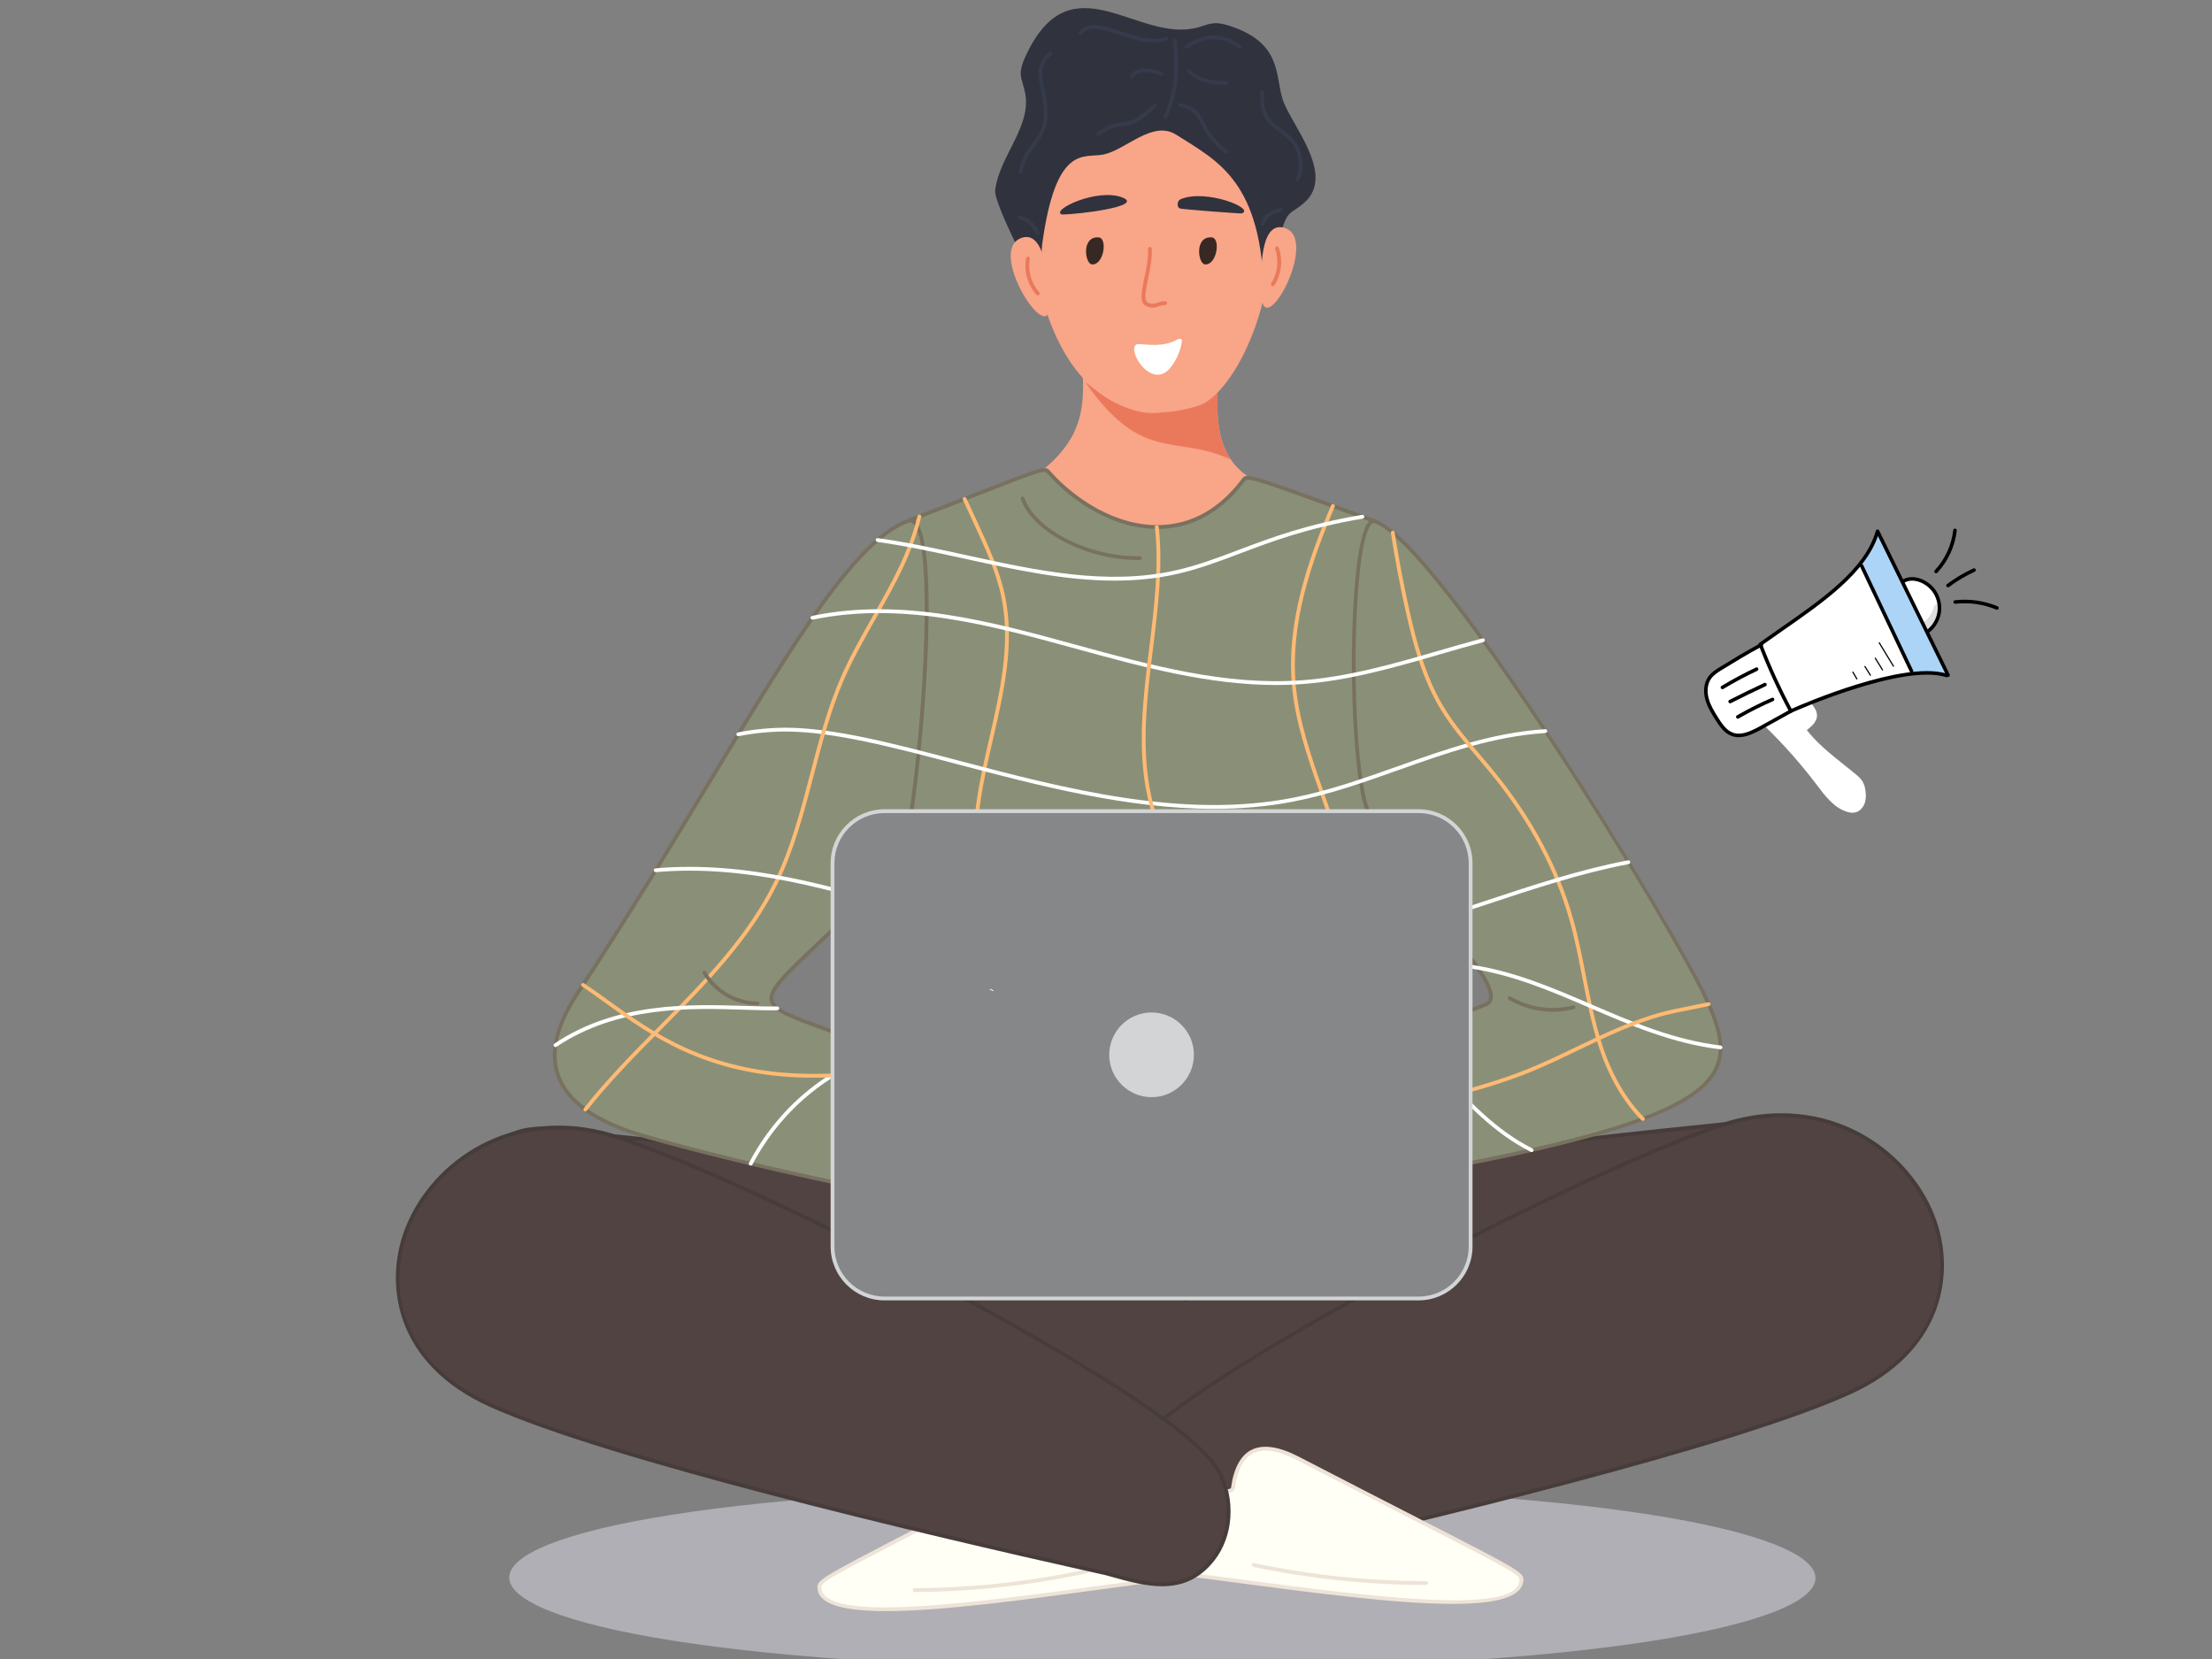 <?xml version="1.0" encoding="utf-8"?>
<!-- Generator: Adobe Illustrator 17.0.0, SVG Export Plug-In . SVG Version: 6.00 Build 0)  -->
<!DOCTYPE svg PUBLIC "-//W3C//DTD SVG 1.1//EN" "http://www.w3.org/Graphics/SVG/1.1/DTD/svg11.dtd">
<svg version="1.1" id="Calque_1" xmlns="http://www.w3.org/2000/svg" xmlns:xlink="http://www.w3.org/1999/xlink" x="0px" y="0px"
	 width="640px" height="480px" viewBox="0 0 640 480" enable-background="new 0 0 640 480" xml:space="preserve">
<rect x="0" y="0" width="640" height="480" fill="#808080" stroke="none"/>
<g id="XMLID_1641_">
	<path id="XMLID_1628_" opacity="0.5" fill="#E0DFEA" d="M336.311,482.997c-250.968,0-252.96-52.989,0-52.989
		C587.278,430.007,589.27,482.997,336.311,482.997z"/>
	<g id="XMLID_1627_">
		<path fill="#514342" d="M342.812,353.67c52.816,16.618,28.728,83.757-21.469,77.891c-28.015-3.274-164.537-51.547-179.211-71.987
			c-5.042-7.024-5.93-17.064-1.412-24.436c6.777-11.056,17.861-8.921,28.445-7.294C170.748,328.088,300.211,340.266,342.812,353.67z
			"/>
		<path fill="#463C3A" d="M327.463,432.474c-2.011,0-4.072-0.118-6.184-0.365c-28.976-3.387-165.077-51.991-179.595-72.213
			c-5.331-7.426-5.921-17.726-1.434-25.046c6.743-11.002,17.521-9.329,27.942-7.714l1.057,0.163c0.127,0.02,1.329,0.14,3.15,0.324
			c49.159,4.954,136.691,14.857,170.577,25.52c26.776,8.425,32.485,29.152,29.238,44.342
			C368.428,415.208,351.724,432.474,327.463,432.474z M157.094,327.082c-6.185,0-11.862,1.751-15.903,8.346
			c-4.261,6.951-3.69,16.749,1.39,23.825c14.415,20.079,149.951,68.386,178.827,71.76c26.939,3.151,45.73-15.042,49.73-33.757
			c3.301-15.444-2.449-34.866-28.49-43.06c-33.794-10.632-121.24-20.524-170.358-25.473c-2.173-0.22-3.061-0.309-3.207-0.332
			l-1.059-0.163C164.356,327.658,160.641,327.082,157.094,327.082z"/>
	</g>
	<g id="XMLID_1626_">
		<path fill="#514342" d="M330.254,350.557c-52.816,16.618-28.728,83.757,21.469,77.891c28.015-3.274,164.537-51.547,179.211-71.987
			c5.042-7.024,5.93-17.064,1.412-24.436c-6.777-11.056-17.861-8.921-28.445-7.294C502.317,324.974,372.855,337.152,330.254,350.557
			z"/>
		<path fill="#463C3A" d="M345.603,429.361c-24.263,0-40.964-17.265-44.753-34.988c-3.247-15.19,2.462-35.917,29.238-44.342
			c33.887-10.663,121.418-20.566,170.578-25.52c1.821-0.184,3.023-0.305,3.151-0.324l1.056-0.164
			c10.421-1.616,21.199-3.287,27.943,7.714c4.487,7.32,3.897,17.619-1.434,25.046c-14.517,20.221-150.619,68.826-179.594,72.213
			C349.677,429.241,347.612,429.361,345.603,429.361z M330.254,350.556l0.165,0.526c-26.041,8.194-31.792,27.616-28.491,43.06
			c4,18.715,22.796,36.916,49.731,33.757c28.875-3.374,164.412-51.681,178.826-71.76c5.08-7.076,5.652-16.873,1.39-23.825
			c-6.36-10.375-16.767-8.761-26.833-7.201l-1.058,0.164c-0.146,0.023-1.034,0.112-3.207,0.332
			c-49.118,4.949-136.564,14.841-170.358,25.473L330.254,350.556z"/>
	</g>
	<g id="XMLID_1625_">
		<path fill="#514342" d="M415.84,414.859c-63.128,16.273-100.068,16.501-161.386,0c4.679-50.381,4.364-82.241,17.056-129.009
			l125.665,5.659C412.092,339.113,412.27,368.001,415.84,414.859z"/>
		<path fill="#463C3A" d="M334.138,427.776c-24.744,0-49.144-4.128-79.827-12.385l-0.448-0.121l0.042-0.462
			c1.084-11.671,1.892-22.235,2.672-32.451c2.59-33.897,4.636-60.673,14.401-96.652l0.116-0.426l0.441,0.02l126.051,5.676
			l0.115,0.368c12.891,41.138,14.768,67.976,17.365,105.12c0.409,5.843,0.834,11.929,1.324,18.353l0.035,0.461l-0.447,0.115
			C383.958,423.647,358.876,427.776,334.138,427.776z M255.045,414.448c60.729,16.294,96.812,16.293,160.21-0.008
			c-0.475-6.257-0.89-12.193-1.289-17.898c-2.585-36.959-4.454-63.692-17.202-104.5l-124.837-5.621
			c-9.639,35.665-11.675,62.316-14.25,96.021C256.905,392.527,256.109,402.951,255.045,414.448z"/>
	</g>
	<g id="XMLID_1618_">
		<g id="XMLID_1624_">
			<path fill="#323D4E" d="M342.887,376.517c-0.263,0-0.496-0.188-0.543-0.457c-5.197-29.909-11.087-63.81-3.779-95.641
				c0.069-0.296,0.364-0.481,0.661-0.413c0.297,0.068,0.482,0.364,0.414,0.661c-7.259,31.614-1.388,65.398,3.791,95.204
				c0.052,0.301-0.149,0.586-0.449,0.638C342.95,376.515,342.918,376.517,342.887,376.517z"/>
		</g>
		<g id="XMLID_1623_">
			<path fill="#323D4E" d="M338.19,347.227c-0.126,0-0.252-0.043-0.356-0.13c-18.393-15.566-17.879-20.717-12.961-69.985
				c0.03-0.302,0.302-0.527,0.604-0.493c0.303,0.03,0.524,0.299,0.494,0.603c-4.866,48.746-5.375,53.842,12.576,69.033
				c0.232,0.197,0.261,0.545,0.064,0.778C338.502,347.161,338.346,347.227,338.19,347.227z"/>
		</g>
		<g id="XMLID_1622_">
			<path fill="#323D4E" d="M263.01,326.021c-0.231,0-0.446-0.145-0.523-0.377c-0.096-0.289,0.059-0.601,0.348-0.698
				c18.019-6.023,21.768-7.277,30.586-44.623c0.07-0.295,0.368-0.484,0.663-0.409c0.297,0.07,0.48,0.366,0.41,0.663
				c-8.959,37.944-12.809,39.231-31.31,45.416C263.127,326.012,263.068,326.021,263.01,326.021z"/>
		</g>
		<g id="XMLID_1621_">
			<path fill="#323D4E" d="M263.01,326.021c-0.231,0-0.446-0.145-0.523-0.377c-0.096-0.289,0.059-0.601,0.348-0.698
				c18.019-6.023,21.768-7.277,30.586-44.623c0.07-0.295,0.368-0.484,0.663-0.409c0.297,0.07,0.48,0.366,0.41,0.663
				c-8.959,37.944-12.809,39.231-31.31,45.416C263.127,326.012,263.068,326.021,263.01,326.021z"/>
		</g>
		<g id="XMLID_1620_">
			<path fill="#323D4E" d="M406.353,327.073c-0.058,0-0.117-0.009-0.175-0.028l-0.708-0.237c-17.88-5.972-21.601-7.214-30.42-44.563
				c-0.07-0.297,0.114-0.593,0.41-0.663c0.293-0.075,0.593,0.113,0.663,0.409c8.677,36.752,11.887,37.823,29.695,43.771l0.709,0.236
				c0.289,0.097,0.444,0.409,0.348,0.698C406.799,326.927,406.584,327.073,406.353,327.073z"/>
		</g>
	</g>
	<g id="XMLID_1606_">
		<g id="XMLID_1608_">
			<path fill="#FFFFF6" d="M362.617,424.235c-2.322,9.802-1.896,20.238,1.215,29.819c-37.961,2.199-124.387,20.684-126.715,5.813
				c-0.482-3.08-0.971-1.839,64.43-36.013c11.104-5.802,17.275-2.749,18.882,8.527C321.023,436.556,358.629,425.594,362.617,424.235
				z"/>
			<path fill="#EDE3D7" d="M256.4,466.147c-11.516,0-19.119-1.659-19.829-6.195c-0.438-2.764-0.438-2.764,29.377-18.21
				c8.856-4.587,20.373-10.554,35.343-18.376c5.818-3.039,10.453-3.715,13.778-2.012c3.111,1.596,5.098,5.279,5.905,10.95
				c0.002,0.017,0.01,0.069,0.136,0.146c3.595,2.209,35.727-6.827,41.328-8.738l0.945-0.322l-0.23,0.972
				c-2.313,9.766-1.897,19.975,1.203,29.522l0.221,0.679l-0.714,0.041c-11.617,0.673-27.695,2.862-44.718,5.181
				C296.013,462.935,272.42,466.147,256.4,466.147z M310.982,421.537c-2.533,0-5.604,0.937-9.181,2.807
				c-14.971,7.823-26.49,13.79-35.346,18.378c-28.565,14.798-29.103,15.114-28.809,16.972c1.545,9.867,43.945,4.092,81.35-1.002
				c16.702-2.274,32.496-4.425,44.095-5.147c-2.869-9.233-3.29-19.047-1.227-28.491c-6.274,1.949-37.179,10.877-41.33,8.336
				c-0.469-0.289-0.613-0.666-0.652-0.932c-0.754-5.295-2.543-8.701-5.317-10.124C313.527,421.803,312.331,421.537,310.982,421.537z
				"/>
		</g>
		<g id="XMLID_1607_">
			<path fill="#EDE3D7" d="M264.62,460.618c-0.303,0-0.55-0.246-0.551-0.548c-0.002-0.305,0.244-0.553,0.549-0.555
				c16.706-0.082,33.455-1.913,49.782-5.441c0.3-0.066,0.591,0.124,0.655,0.422c0.064,0.297-0.125,0.591-0.423,0.655
				c-16.401,3.545-33.227,5.385-50.009,5.466C264.622,460.618,264.621,460.618,264.62,460.618z"/>
		</g>
	</g>
	<g id="XMLID_1605_">
		<path fill="#514342" d="M535.228,402.862c53.067-24.182,19.23-91.258-32.486-78.653c-28.863,7.035-165.348,75.1-178.051,98.358
			c-4.365,7.992-3.999,18.602,1.675,25.726c8.509,10.683,19.821,7.022,30.675,3.956
			C358.664,451.791,492.425,422.367,535.228,402.862z"/>
		<path fill="#463C3A" d="M340.955,455.991c-5.435,0-10.583-1.784-15.02-7.354c-5.627-7.065-6.338-17.893-1.727-26.333
			c12.566-23.007,148.555-91.355,178.405-98.63c28.406-6.928,50.917,10.084,57.675,29.603c5.348,15.448,2.055,37.834-24.83,50.086
			c-34.023,15.503-124.228,37.143-174.971,48.661c-1.905,0.432-3.164,0.718-3.294,0.755l-1.085,0.307
			C351.032,454.527,345.876,455.991,340.955,455.991z M515.386,323.204c-4.008,0-8.189,0.488-12.513,1.541
			c-29.751,7.252-165.216,75.236-177.697,98.087c-4.404,8.062-3.737,18.391,1.622,25.118c7.999,10.041,18.68,7.009,29.007,4.077
			l1.087-0.308c0.15-0.042,1.078-0.253,3.35-0.769c50.701-11.509,140.825-33.126,174.757-48.589l0.229,0.502l-0.229-0.502
			c26.183-11.931,29.692-32.991,24.246-48.721C553.673,337.547,537.119,323.204,515.386,323.204z"/>
	</g>
	<g id="XMLID_1602_">
		<g id="XMLID_1604_">
			<path fill="#FFFFF6" d="M314.486,422.61c2.363,9.792,1.982,20.231-1.089,29.824c37.969,2.039,124.473,20.159,126.739,5.278
				c0.469-3.082,0.963-1.843-64.582-35.74c-11.128-5.755-17.287-2.675-18.846,8.607C356.131,434.755,318.479,423.952,314.486,422.61
				z"/>
			<path fill="#EDE3D7" d="M420.236,464.058c-16.006,0-39.288-3.07-62.124-6.081c-17.034-2.247-33.124-4.368-44.745-4.993
				l-0.713-0.038l0.218-0.681c3.059-9.56,3.432-19.77,1.078-29.527l-0.234-0.97l0.945,0.319c5.61,1.886,37.788,10.775,41.365,8.563
				c0.126-0.079,0.133-0.13,0.136-0.148c0.784-5.673,2.755-9.366,5.859-10.974c3.319-1.721,7.957-1.063,13.787,1.953
				c15.003,7.759,26.545,13.677,35.42,18.227c29.881,15.319,29.881,15.319,29.467,18
				C439.985,462.367,432.113,464.058,420.236,464.058z M314.135,451.922c11.603,0.673,27.408,2.757,44.122,4.961
				c37.426,4.934,79.845,10.528,81.334,0.744c0.3-1.947-0.239-2.261-28.867-16.939c-8.875-4.55-20.419-10.469-35.423-18.228
				c-5.495-2.842-9.791-3.497-12.773-1.953c-2.768,1.433-4.542,4.847-5.274,10.146c-0.037,0.266-0.179,0.643-0.647,0.934
				c-4.137,2.56-35.083-6.24-41.365-8.161C317.345,432.861,316.965,442.677,314.135,451.922z"/>
		</g>
		<g id="XMLID_1603_">
			<path fill="#EDE3D7" d="M412.632,458.579c-16.78-0.012-33.614-1.78-50.033-5.255c-0.298-0.064-0.488-0.355-0.425-0.654
				c0.063-0.298,0.355-0.485,0.654-0.425c16.344,3.46,33.101,5.22,49.805,5.232c0.304,0,0.551,0.247,0.551,0.551
				C413.184,458.333,412.936,458.579,412.632,458.579z"/>
		</g>
	</g>
	<g id="XMLID_1601_">
		<path fill="#514342" d="M141.882,406.504c-53.151-23.996-19.549-91.19,32.211-78.766c28.887,6.934,165.609,74.521,178.394,97.734
			c4.393,7.977,4.064,18.588-1.585,25.731c-8.472,10.713-19.796,7.091-30.661,4.064
			C318.616,454.814,184.754,425.859,141.882,406.504z"/>
		<path fill="#463C3A" d="M336.253,458.952c-4.896,0-10.026-1.437-15.075-2.851l-1.085-0.304c-0.13-0.036-1.381-0.315-3.274-0.738
			c-50.786-11.341-141.074-32.664-175.163-48.054c-26.928-12.157-30.3-34.531-25.006-49.998
			c6.69-19.543,29.143-36.628,57.571-29.807c29.875,7.17,166.103,75.042,178.749,98.005c4.639,8.424,3.967,19.255-1.635,26.339
			C346.894,457.16,341.72,458.952,336.253,458.952z M161.619,326.776c-21.822,0-38.395,14.434-43.926,30.59
			c-5.391,15.749-1.808,36.796,24.416,48.635c33.999,15.35,124.206,36.652,174.95,47.983c2.258,0.505,3.18,0.711,3.33,0.753
			l1.087,0.304c10.339,2.895,21.03,5.89,28.994-4.179c5.335-6.745,5.966-17.076,1.534-25.122
			c-12.561-22.809-148.264-90.318-178.04-97.464C169.7,327.251,165.573,326.776,161.619,326.776z"/>
	</g>
	<g id="XMLID_1553_">
		<path id="XMLID_1600_" fill="#F9A587" d="M312.792,97.191c0.229,18.768,6.446,32.685-28.07,48.926
			c20.545,28.266,40.78,38.71,40.78,38.71s43.288-19.486,58.162-32.379c-7.74-5.632-15.82-9.839-22.958-14.855
			c-14.101-9.909-5.782-31.925-8.535-40.054L312.792,97.191z"/>
		<path id="XMLID_1599_" fill="#EA795C" d="M356.116,132.948c-3.8-5.579-4.035-11.994-3.801-20.885
			c-18.123,12.809-26.832,6.926-38.266-1.472C330.447,134.267,340.099,125.55,356.116,132.948z"/>
		<path id="XMLID_1594_" fill="#F9A587" d="M346.801,117.355c9.877-3.151,25.918-31.852,19.895-67.206
			c-6.072-35.642-45.72-39.907-61.451-15.863C290.104,57.429,299.899,132.318,346.801,117.355z"/>
		<path id="XMLID_1540_" fill="#30323E" d="M319.24,44.713c6.51-1.317,14.222-10.096,21.091-5.728
			c12.065,7.672,24.814,13.409,25.422,46.752c7.199-28.375,5.542-21.807,11.539-27.024c9.445-8.217-3.989-22.847-6.216-30.066
			c-2.153-6.979-0.203-16.205-15.192-21.132c-4.752-1.562-5.867-0.537-9.188,0.393c-17.416,4.875-36.429-19.84-49.636,7.655
			c-2.909,6.057-1.468,6.639-0.507,11.086c2.12,9.804-7.359,18.376-8.612,28.328c-0.536,4.26,13.322,29.958,13.322,29.958
			s-0.074-11.733,0.255-14.146C305.508,41.449,313.632,45.847,319.24,44.713z"/>
		<g id="XMLID_1584_">
			<g id="XMLID_1591_">
				<path id="XMLID_1592_" fill="#F9A587" d="M371.415,65.865c-6.872-1.715-6.711,12.521-6.435,19.578
					C365.522,99.356,382.239,68.565,371.415,65.865z"/>
			</g>
			<g id="XMLID_1587_">
				<path id="XMLID_1588_" fill="#F9A587" d="M295.611,68.812c6.707-2.277,7.724,11.922,8.034,18.978
					C304.256,101.701,285.048,72.399,295.611,68.812z"/>
			</g>
		</g>
		<g id="XMLID_1574_">
			<path id="XMLID_1582_" fill="#30323E" d="M341.321,60.3c0.516,0.268,17.667,1.537,17.94,1.446
				c4.149-1.375-10.504-7.231-17.713-4.08C340.63,58.068,340.383,59.813,341.321,60.3z"/>
			<path id="XMLID_1577_" fill="#30323E" d="M324.753,57.147c-7.321-2.881-20.971,3.726-17.501,4.91
				C311.838,62.057,331.245,59.702,324.753,57.147z"/>
			<g id="XMLID_1576_">
				<path fill="#EA795C" d="M333.492,88.99c-0.461,0-0.987-0.085-1.62-0.314c-2.322-0.841-1.644-4.088-0.784-8.197
					c0.559-2.676,1.193-5.708,1.06-8.462c-0.014-0.304,0.22-0.563,0.524-0.577c0.282-0.03,0.562,0.22,0.577,0.524
					c0.139,2.894-0.51,6-1.082,8.74c-0.72,3.445-1.342,6.42,0.081,6.935c1.204,0.436,1.804,0.227,2.636-0.062
					c0.596-0.207,1.271-0.441,2.227-0.441c0.305,0,0.551,0.247,0.551,0.551c0,0.305-0.247,0.551-0.551,0.551
					c-0.77,0-1.302,0.185-1.865,0.38C334.716,88.803,334.176,88.99,333.492,88.99z"/>
			</g>
			<path id="XMLID_293_" fill="#FFFFFF" d="M340.801,98.154c0.45-0.26,1.215-0.071,1.163,0.446c-0.39,3.847-2.949,8.049-4.853,9.196
				c-5.647,3.399-11.727-8.28-7.627-8.237C331.603,99.581,336.551,100.615,340.801,98.154z"/>
		</g>
		<g id="XMLID_1543_">
			<path fill="#EA795C" d="M368.266,82.808c-0.102,0-0.206-0.029-0.298-0.088c-0.256-0.165-0.33-0.506-0.165-0.762
				c1.856-2.885,2.294-6.684,1.142-9.916c-0.102-0.287,0.047-0.602,0.334-0.705c0.287-0.102,0.602,0.047,0.705,0.334
				c1.264,3.546,0.784,7.716-1.254,10.883C368.625,82.719,368.447,82.808,368.266,82.808z"/>
		</g>
		<g id="XMLID_1544_">
			<path fill="#EA795C" d="M300.25,85.444c-0.151,0-0.301-0.062-0.41-0.183c-2.514-2.803-3.65-6.844-2.964-10.546
				c0.055-0.301,0.341-0.502,0.642-0.442c0.3,0.055,0.497,0.343,0.442,0.642c-0.624,3.373,0.41,7.055,2.7,9.609
				c0.203,0.227,0.185,0.576-0.042,0.779C300.513,85.398,300.381,85.444,300.25,85.444z"/>
		</g>
		<g id="XMLID_1568_">
			<g id="XMLID_1556_">
				<path fill="#353B4A" d="M337.117,34.421c-0.081,0-0.164-0.018-0.242-0.057c-0.274-0.134-0.386-0.464-0.252-0.738
					c2.854-5.82,3.765-13.16,2.707-21.817c-0.037-0.302,0.178-0.577,0.48-0.614c0.302-0.045,0.577,0.178,0.614,0.48
					c1.085,8.872,0.138,16.421-2.812,22.436C337.517,34.308,337.321,34.421,337.117,34.421z"/>
			</g>
			<g id="XMLID_1557_">
				<path fill="#353B4A" d="M358.717,14.19c-0.12,0-0.24-0.039-0.341-0.118c-6.204-4.888-11.879-2.121-14.71-0.036
					c-0.246,0.18-0.591,0.128-0.771-0.117c-0.181-0.245-0.129-0.59,0.117-0.771c5.246-3.863,11.095-3.843,16.047,0.059
					c0.239,0.188,0.28,0.535,0.091,0.774C359.042,14.118,358.88,14.19,358.717,14.19z"/>
			</g>
			<g id="XMLID_1558_">
				<path fill="#353B4A" d="M354.323,24.591c-1.812,0-7.61-0.276-10.751-3.652c-0.207-0.223-0.195-0.572,0.028-0.78
					c0.224-0.207,0.572-0.194,0.78,0.028c3.325,3.573,10.367,3.295,10.438,3.291c0.332-0.012,0.562,0.222,0.576,0.526
					c0.014,0.304-0.221,0.562-0.525,0.576C354.824,24.583,354.631,24.591,354.323,24.591z"/>
			</g>
			<g id="XMLID_1559_">
				<path fill="#353B4A" d="M354.919,44.502c-0.112,0-0.224-0.034-0.321-0.104c-4.244-3.051-5.806-6.003-7.062-8.376
					c-1.406-2.659-2.336-4.416-6.201-5.099c-0.3-0.053-0.5-0.339-0.447-0.639c0.052-0.3,0.336-0.501,0.639-0.447
					c4.395,0.777,5.538,2.935,6.984,5.668c1.201,2.271,2.696,5.096,6.731,7.997c0.247,0.178,0.304,0.522,0.125,0.769
					C355.259,44.422,355.091,44.502,354.919,44.502z"/>
			</g>
			<g id="XMLID_1560_">
				<path fill="#353B4A" d="M333.813,12.315c-3.336,0-6.735-1.153-9.836-2.206c-4.601-1.56-8.574-2.909-10.947-0.225
					c-0.201,0.229-0.549,0.25-0.778,0.048c-0.228-0.201-0.25-0.55-0.048-0.778c2.856-3.235,7.361-1.707,12.127-0.088
					c4.135,1.403,8.823,2.992,12.953,1.614c0.292-0.098,0.602,0.06,0.698,0.348c0.096,0.289-0.059,0.601-0.348,0.698
					C336.384,12.143,335.103,12.315,333.813,12.315z"/>
			</g>
			<g id="XMLID_1562_">
				<path fill="#353B4A" d="M327.435,22.721c-0.109,0-0.219-0.032-0.315-0.099c-0.25-0.175-0.311-0.519-0.137-0.768
					c2.212-3.166,6.378-2.09,9.321-1.004c0.285,0.106,0.431,0.423,0.326,0.709c-0.106,0.286-0.423,0.433-0.709,0.326
					c-4.186-1.546-6.665-1.361-8.034,0.6C327.78,22.638,327.609,22.721,327.435,22.721z"/>
			</g>
			<g id="XMLID_1563_">
				<path fill="#353B4A" d="M317.824,39.28c-0.176,0-0.348-0.084-0.456-0.24c-0.172-0.251-0.108-0.594,0.143-0.767
					c3.779-2.588,5.673-2.758,7.344-2.909c2.033-0.182,3.789-0.34,8.976-5.319c0.219-0.209,0.569-0.204,0.78,0.016
					c0.211,0.22,0.204,0.569-0.016,0.78c-5.466,5.247-7.494,5.429-9.641,5.622c-1.612,0.145-3.279,0.295-6.819,2.72
					C318.04,39.249,317.932,39.28,317.824,39.28z"/>
			</g>
			<g id="XMLID_1564_">
				<path fill="#353B4A" d="M300.214,68.091c-0.23,0-0.444-0.144-0.522-0.374c-0.728-2.14-2.631-3.813-4.847-4.262
					c-0.299-0.061-0.491-0.352-0.431-0.65c0.061-0.298,0.349-0.495,0.65-0.431c2.593,0.526,4.819,2.483,5.672,4.988
					c0.098,0.288-0.056,0.601-0.344,0.7C300.333,68.082,300.273,68.091,300.214,68.091z"/>
			</g>
			<g id="XMLID_1565_">
				<path fill="#353B4A" d="M365.369,65.386c-0.024,0-0.048-0.002-0.073-0.005c-0.302-0.04-0.514-0.317-0.475-0.618
					c0.391-2.963,3.691-4.042,5.464-4.622c0.29-0.096,0.602,0.064,0.695,0.353c0.095,0.289-0.063,0.6-0.353,0.695
					c-2.135,0.698-4.436,1.62-4.714,3.718C365.878,65.185,365.641,65.386,365.369,65.386z"/>
			</g>
			<g id="XMLID_1566_">
				<path fill="#353B4A" d="M295.277,50.094c-0.042,0-0.085-0.005-0.127-0.014c-0.296-0.07-0.48-0.367-0.41-0.663
					c0.926-3.935,2.588-6.175,4.054-8.151c2.526-3.406,4.522-6.095,2.215-15.904c-0.841-3.576-1.282-7.052,2.511-10.261
					c0.233-0.197,0.58-0.168,0.777,0.065c0.197,0.232,0.168,0.581-0.065,0.777c-3.036,2.569-3.106,5.103-2.149,9.167
					c2.424,10.306,0.187,13.321-2.403,16.813c-1.471,1.983-2.992,4.034-3.866,7.747C295.754,49.923,295.527,50.094,295.277,50.094z"
					/>
			</g>
			<g id="XMLID_1567_">
				<path fill="#353B4A" d="M375.457,52.399c-0.076,0-0.154-0.016-0.229-0.05c-0.277-0.127-0.398-0.453-0.272-0.731
					c1.562-3.42,0.92-7.781-1.561-10.606c-1.076-1.224-2.263-2.102-3.412-2.952c-2.953-2.185-5.744-4.248-5.327-11.372
					c0.018-0.304,0.265-0.536,0.583-0.518c0.304,0.018,0.536,0.279,0.518,0.583c-0.381,6.527,1.942,8.246,4.882,10.421
					c1.195,0.884,2.431,1.798,3.584,3.11c2.759,3.141,3.473,7.99,1.735,11.792C375.866,52.28,375.666,52.399,375.457,52.399z"/>
			</g>
		</g>
		<path id="XMLID_67_" fill="#382823" d="M315.956,76.503c-2.082-0.148-3.146-8.183,1.905-7.822
			C320.557,68.873,319.363,76.746,315.956,76.503z"/>
		<path id="XMLID_68_" fill="#382823" d="M348.669,76.503c-2.082-0.148-3.146-8.183,1.905-7.822
			C353.27,68.873,352.076,76.746,348.669,76.503z"/>
	</g>
	<g id="XMLID_1542_">
		<path fill="#8A9077" d="M303.624,136.854c13.276,14.906,38.552,25.035,55.947,2.287c1.378-1.802-0.156-2.329,38.34,11.723
			c17.131,146.084,24.263,183.673,10.236,185.046c-52.031,5.094-114.189,27.752-146.967,2.599
			c-18.988-14.57-4.231-175.073,1.406-187.755C303.205,135.087,301.857,134.869,303.624,136.854z"/>
		<path fill="#787160" d="M303.941,350.654c-16.765,0-31.746-2.998-43.096-11.708c-11.055-8.482-10.225-63.191-8.746-95.048
			c2.035-43.856,7.126-86.938,9.984-93.369l0.093-0.208l0.213-0.082c8.846-3.412,15.701-6.091,21.031-8.174
			c18.996-7.424,18.997-7.425,20.513-5.696l0.104,0.118c6.926,7.776,18.955,15.92,31.88,15.428
			c9.011-0.337,16.823-4.748,23.217-13.109l0.137-0.187c1.4-1.934,1.397-1.938,37.264,11.156l1.885,0.688l0.039,0.338
			c2.652,22.618,5.067,42.649,7.197,60.321c10.049,83.373,13.809,114.568,7.122,122.894c-1.171,1.458-2.668,2.257-4.577,2.445
			c-14.036,1.373-29.05,4.071-43.57,6.679C343.9,346.862,322.792,350.654,303.941,350.654z M263.003,151.184
			c-2.82,7.004-7.85,50.675-9.804,92.765c-2.499,53.844,0.533,88.15,8.316,94.123c23.728,18.206,63.988,10.976,102.921,3.982
			c14.541-2.613,29.577-5.314,43.657-6.692c1.599-0.156,2.85-0.823,3.825-2.037c6.396-7.965,2.37-41.369-7.358-122.073
			c-2.12-17.585-4.521-37.504-7.158-59.987l-1.246-0.455c-33.102-12.085-35.082-12.806-35.993-11.546l-0.156,0.211
			c-6.603,8.636-14.695,13.192-24.051,13.542c-13.344,0.489-25.653-7.833-32.745-15.797l-0.109-0.124
			c-0.985-1.123-1.349-1.012-19.282,5.996C278.533,145.159,271.745,147.812,263.003,151.184z"/>
	</g>
	<g id="XMLID_1549_">
		<g id="XMLID_1551_">
			<path id="XMLID_1552_" fill="#EA795C" d="M324.64,328.574c-1.999-2.074,2.387-5.027,3.858-1.559
				c0.483,1.139,0.166,2.512-0.589,3.492c2.708,0.546,3.518-4.49,6.192-4.238c5.064,0.477,1.115,25.579-13.758,22.816
				c-3.18-0.591-1.294-3.15-0.645-5.31C324.061,329.256,314.94,321.097,324.64,328.574z"/>
		</g>
		<path id="XMLID_1550_" fill="#F9A587" d="M259.96,336.088l4.719-16.407l33.931,11.366c14.175-1.395,22.144-7.601,31.902,0.305
			c0.74,0.599,0.723,1.791-0.103,2.267c-3.51,2.022-6.908,0.421-8.412,0.2c-6.267-0.922-14.892,8.995-3.402,12.688
			c16.194,5.204,16.891-14.505,21.708-16.319c4.354-1.64,2.978,6.746-4.272,18.652c-4.098,6.73-5.063,3.176-14.413,6.662
			c-2.705,1.008-3.359,1.13-5.893-0.072C291.464,343.921,299.351,346.996,259.96,336.088z"/>
	</g>
	<g id="XMLID_1633_">
		<path fill="#8A9077" d="M167.029,287.473c-16.932,25.702,2.609,36.192,18.372,40.93c20.797,6.252,107.421,27.46,110.815,18.325
			c6.122-16.479,6.98-19.416,3.479-21.372c-85.421-47.719-96.738-18.04-46.722-68.056c5.641-5.641,9.31-12.942,10.497-20.831
			c4.523-30.076,8.08-89.172-0.884-85.715C240.118,159.42,213.549,216.857,167.029,287.473z"/>
		<path fill="#787160" d="M287.545,349.435c-24.407,0-89.29-16.592-102.303-20.504c-13.338-4.009-21.493-9.877-24.238-17.442
			c-2.464-6.791-0.592-14.973,5.565-24.32c14.92-22.648,27.782-43.931,39.129-62.708c23.951-39.633,41.255-68.269,56.691-74.222
			c0.862-0.334,1.695-0.206,2.407,0.364c7.012,5.624,3.163,59.726-0.779,85.947c-1.214,8.075-4.898,15.385-10.653,21.139
			c-6.455,6.455-11.899,11.593-16.273,15.721c-9.238,8.719-13.875,13.095-13.293,15.904c0.535,2.579,5.712,4.456,15.11,7.865
			c12.233,4.436,32.709,11.86,61.057,27.696c3.968,2.217,2.825,5.744-3.231,22.045C296.075,348.69,292.718,349.435,287.545,349.435z
			 M167.489,287.776c-5.955,9.039-7.788,16.89-5.448,23.337c2.62,7.219,10.533,12.858,23.519,16.762
			c27.072,8.139,107.206,26.553,110.139,18.661c6.039-16.255,6.786-18.989,3.728-20.698c-28.271-15.793-48.693-23.198-60.895-27.623
			c-10.09-3.658-15.154-5.495-15.814-8.678c-0.707-3.412,3.782-7.647,13.616-16.929c4.369-4.122,9.806-9.255,16.25-15.698
			c5.586-5.586,9.162-12.683,10.341-20.523c4.533-30.143,7.082-80.19,1.181-84.922c-0.406-0.326-0.825-0.388-1.321-0.197
			c-15.083,5.818-32.307,34.318-56.144,73.763C195.288,243.818,182.421,265.109,167.489,287.776L167.489,287.776z"/>
	</g>
	<g id="XMLID_1545_">
		<g id="XMLID_1547_">
			<path id="XMLID_1548_" fill="#EA795C" d="M334.587,327.402c1.892-2.172-2.637-4.901-3.932-1.363
				c-0.425,1.162-0.04,2.517,0.763,3.458c-2.677,0.682-3.739-4.306-6.397-3.921c-5.034,0.731,0.174,25.603,14.889,22.094
				c3.146-0.75,1.133-3.21,0.376-5.335C335.199,328.054,343.898,319.446,334.587,327.402z"/>
		</g>
		<path id="XMLID_1546_" fill="#F9A587" d="M399.563,331.65l-5.539-16.149l-33.315,13.06c-14.227-0.68-22.499-6.476-31.846,1.911
			c-0.709,0.636-0.632,1.825,0.216,2.258c3.607,1.843,6.92,0.073,8.411-0.224c6.213-1.236,15.327,8.234,4.037,12.5
			c-15.911,6.013-17.6-13.636-22.502-15.206c-4.431-1.418-2.635,6.888,5.206,18.413c4.432,6.515,5.216,2.918,14.73,5.927
			c2.752,0.871,3.412,0.96,5.882-0.368C368.493,341.06,360.771,344.527,399.563,331.65z"/>
	</g>
	<g id="XMLID_1634_">
		<path fill="#8A9077" d="M429.707,290.707c-41.099,15.723-63.166,26.899-70.646,30.913c-4.704,2.525-0.948,7.237,3.087,21.815
			c0.59,2.132,2.697,3.488,4.883,3.145c132.142-20.712,138.555-31.424,126.704-57.503c-8.149-17.934-76.671-131.28-95.824-138.213
			c-6.941-2.513-8.067,55.054-3.581,78.843C398.499,251.807,440.189,286.697,429.707,290.707z"/>
		<path fill="#787160" d="M366.349,347.184c-2.176,0.001-4.136-1.446-4.732-3.601c-1.133-4.092-2.252-7.432-3.152-10.114
			c-2.371-7.073-3.454-10.301,0.335-12.334c7.588-4.073,29.667-15.241,70.709-30.943c0.685-0.262,1.094-0.672,1.251-1.254
			c0.928-3.429-6.195-12.291-13.737-21.674c-9.904-12.324-21.131-26.292-23.236-37.455c-4.2-22.273-3.434-74.086,2.428-79.073
			c0.729-0.621,1.425-0.555,1.882-0.391c19.606,7.098,88.546,121.796,96.138,138.504c3.816,8.397,5.687,15.231,2.42,21.291
			c-7.252,13.453-41.151,23.131-129.541,36.985C366.859,347.165,366.603,347.184,366.349,347.184z M429.904,291.221
			c-40.984,15.68-63.013,26.823-70.582,30.885c-2.842,1.526-2.263,3.701,0.189,11.012c0.904,2.696,2.028,6.05,3.169,10.17
			c0.516,1.866,2.347,3.05,4.266,2.747c87.991-13.791,121.68-23.322,128.741-36.418c3.062-5.681,1.331-11.983-2.453-20.312
			c-9.281-20.426-76.881-131.179-95.51-137.924c-0.183-0.067-0.44-0.104-0.791,0.194c-5.134,4.367-6.462,54.685-2.06,78.029
			c2.054,10.893,13.675,25.351,23.012,36.968c8.39,10.439,15.016,18.684,13.942,22.654
			C431.573,290.16,430.926,290.83,429.904,291.221L429.904,291.221z"/>
	</g>
	<g id="XMLID_844_">
		<g id="XMLID_836_">
			<path fill="#FFBA73" d="M308.041,302.573c-0.17,0-0.337-0.078-0.445-0.225c-10.541-14.349-23.659-32.207-25.673-52.592
				c-1.201-12.153,1.614-24.408,4.336-36.26c3.062-13.331,6.228-27.116,3.516-40.521c-1.485-7.342-4.678-14.265-7.766-20.96
				l-3.428-7.433c-0.128-0.277-0.007-0.604,0.27-0.732c0.278-0.127,0.604-0.007,0.732,0.27l3.428,7.433
				c3.115,6.753,6.335,13.735,7.846,21.202c2.759,13.639-0.435,27.542-3.523,40.987c-2.702,11.765-5.496,23.931-4.313,35.905
				c1.984,20.083,15.003,37.806,25.464,52.048c0.18,0.245,0.128,0.59-0.118,0.771C308.269,302.539,308.154,302.573,308.041,302.573z
				"/>
		</g>
		<g id="XMLID_838_">
			<path fill="#FFBA73" d="M389.817,301.288c-0.345-0.025-0.573-0.289-0.55-0.592c1.233-16.479,2.509-33.519-0.967-49.98
				c-1.561-7.396-4.111-14.709-6.576-21.781c-3.423-9.819-6.962-19.974-7.911-30.505c-1.653-18.329,4.471-35.945,11.334-52.253
				c0.119-0.281,0.444-0.411,0.722-0.295c0.281,0.119,0.413,0.442,0.295,0.722c-6.808,16.176-12.884,33.637-11.253,51.726
				c0.937,10.396,4.453,20.485,7.854,30.241c2.476,7.105,5.037,14.451,6.613,21.915c3.507,16.615,2.226,33.734,0.987,50.29
				C390.345,301.068,390.103,301.288,389.817,301.288z"/>
		</g>
		<g id="XMLID_823_">
			<path fill="#FFFFFF" d="M351.255,234.022c-25.226,0.001-50.844-6.745-74.091-12.865c-18.495-4.869-35.964-9.467-49.735-9.504
				c-4.547,0.007-9.178,0.439-13.71,1.343c-0.296,0.061-0.589-0.134-0.648-0.433c-0.06-0.298,0.134-0.589,0.433-0.648
				c4.604-0.918,9.281-1.35,13.929-1.365c13.912,0.037,31.447,4.653,50.013,9.54c30.244,7.963,64.523,16.99,96.565,10.742
				c10.429-2.032,20.544-5.624,30.325-9.097c13.556-4.814,27.573-9.792,42.745-10.759c0.298-0.03,0.565,0.211,0.585,0.515
				c0.019,0.305-0.211,0.566-0.515,0.586c-15.018,0.957-28.961,5.909-42.446,10.697c-9.819,3.487-19.973,7.094-30.482,9.142
				C366.657,233.39,358.972,234.022,351.255,234.022z"/>
		</g>
		<g id="XMLID_839_">
			<path fill="#FFBA73" d="M169.343,321.574c-0.119,0-0.24-0.039-0.34-0.118c-0.24-0.187-0.28-0.534-0.092-0.774
				c6.642-8.44,14.377-16.259,21.858-23.821c12.503-12.639,25.432-25.708,33.292-41.822c4.788-9.816,7.604-20.619,10.328-31.066
				c2.419-9.28,4.921-18.876,8.802-27.809c2.645-6.089,5.968-11.953,9.181-17.624c2.734-4.825,5.561-9.814,7.949-14.906
				c2.325-4.958,4.056-9.778,5.143-14.326c0.071-0.296,0.37-0.477,0.664-0.408c0.296,0.071,0.479,0.368,0.408,0.664
				c-1.106,4.621-2.861,9.512-5.218,14.537c-2.406,5.13-5.243,10.139-7.988,14.982c-3.2,5.645-6.508,11.484-9.13,17.519
				c-3.847,8.855-6.338,18.409-8.747,27.649c-2.737,10.499-5.568,21.355-10.404,31.269c-7.94,16.279-20.933,29.413-33.498,42.115
				c-7.459,7.541-15.172,15.336-21.775,23.729C169.668,321.502,169.506,321.574,169.343,321.574z"/>
		</g>
		<g id="XMLID_842_">
			<path fill="#FFBA73" d="M475.332,324.308c-0.142,0-0.283-0.054-0.391-0.163c-5.162-5.19-9.377-12.371-12.187-20.766
				c-2.256-6.738-3.631-13.82-4.961-20.668c-1.056-5.437-2.149-11.06-3.673-16.462c-4.124-14.609-11.618-28.685-22.274-41.835
				c-1.419-1.751-2.909-3.503-4.35-5.198c-3.797-4.464-7.723-9.079-10.792-14.201c-5.22-8.705-7.914-18.789-10.048-28.391
				c-1.644-7.403-3.069-14.952-4.233-22.44c-0.047-0.301,0.159-0.583,0.46-0.629c0.304-0.044,0.583,0.159,0.629,0.46
				c1.161,7.464,2.58,14.99,4.221,22.37c2.113,9.51,4.778,19.493,9.917,28.063c3.023,5.043,6.919,9.623,10.687,14.054
				c1.445,1.699,2.94,3.456,4.367,5.219c10.751,13.267,18.313,27.475,22.478,42.229c1.537,5.446,2.634,11.091,3.695,16.551
				c1.323,6.814,2.692,13.858,4.925,20.527c2.757,8.236,6.88,15.269,11.923,20.34c0.215,0.215,0.214,0.565-0.002,0.78
				C475.612,324.254,475.472,324.308,475.332,324.308z"/>
		</g>
		<g id="XMLID_824_">
			<path fill="#FFFFFF" d="M343.642,279.057c-12.925,0-26.839-1.291-42.005-4.405c-12.214-2.51-24.433-6.189-36.248-9.748
				c-24.295-7.317-49.42-14.888-75.63-12.566c-0.295,0.021-0.571-0.198-0.598-0.501c-0.027-0.304,0.197-0.571,0.501-0.598
				c26.426-2.332,51.649,5.262,76.045,12.608c11.792,3.552,23.986,7.224,36.152,9.722c54.963,11.293,93.561-1.518,127.616-12.82
				c14.208-4.715,27.628-9.168,41.567-11.827c0.298-0.058,0.587,0.139,0.645,0.438c0.057,0.299-0.14,0.588-0.438,0.645
				c-13.868,2.645-27.254,7.087-41.426,11.79C405.02,270.028,377.808,279.055,343.642,279.057z"/>
		</g>
		<g id="XMLID_822_">
			<path fill="#FFFFFF" d="M369.226,198.197c-19.631,0-39.004-5.313-57.811-10.469c-24.771-6.793-50.387-13.817-76.24-8.451
				c-0.301,0.067-0.59-0.129-0.652-0.428c-0.062-0.298,0.13-0.59,0.428-0.652c26.112-5.42,51.859,1.64,76.755,8.466
				c21.047,5.771,42.804,11.74,64.752,10.177c13.589-0.967,26.967-4.845,39.906-8.595c4.107-1.191,8.355-2.422,12.549-3.543
				c0.29-0.072,0.596,0.097,0.675,0.391c0.079,0.294-0.096,0.596-0.39,0.675c-4.183,1.118-8.425,2.347-12.527,3.536
				c-12.993,3.766-26.428,7.661-40.134,8.637C374.098,198.115,371.658,198.197,369.226,198.197z"/>
		</g>
		<g id="XMLID_837_">
			<path fill="#FFBA73" d="M351.296,325.332c-0.05,0-0.101-0.006-0.152-0.021c-0.293-0.083-0.463-0.388-0.379-0.68
				c4.62-16.203,4.227-33.927-1.105-49.909c-2.105-6.31-5-12.471-7.801-18.429c-3.857-8.209-7.846-16.698-9.835-25.711
				c-3.093-14.022-1.276-28.797,0.481-43.085c1.43-11.621,2.907-23.638,1.647-34.948c-0.033-0.302,0.184-0.575,0.487-0.609
				c0.297-0.027,0.575,0.184,0.609,0.487c1.275,11.438-0.211,23.519-1.648,35.204c-1.746,14.196-3.552,28.875-0.499,42.714
				c1.962,8.893,5.924,17.326,9.756,25.479c2.813,5.988,5.723,12.179,7.848,18.55c5.402,16.189,5.799,34.146,1.12,50.559
				C351.756,325.173,351.536,325.332,351.296,325.332z"/>
		</g>
		<g id="XMLID_821_">
			<path fill="#FFFFFF" d="M322.475,167.99c-14.36,0-28.798-3.157-42.901-6.24c-8.428-1.843-17.144-3.748-25.738-4.963
				c-0.302-0.042-0.512-0.321-0.469-0.623c0.043-0.302,0.327-0.511,0.623-0.469c8.636,1.221,17.371,3.131,25.82,4.978
				c19.836,4.336,40.347,8.82,60.227,4.379c6.401-1.429,12.15-3.603,18.236-5.905c9.28-3.509,19.798-7.486,35.826-10.186
				c0.3-0.049,0.585,0.152,0.636,0.452c0.051,0.301-0.152,0.585-0.452,0.635c-15.922,2.682-26.387,6.639-35.619,10.13
				c-6.125,2.316-11.91,4.504-18.387,5.95C334.378,167.446,328.432,167.99,322.475,167.99z"/>
		</g>
		<g id="XMLID_834_">
			<path fill="#FFFFFF" d="M160.711,302.954c-0.178,0-0.352-0.086-0.459-0.245c-0.17-0.253-0.102-0.595,0.151-0.765
				c18.038-12.082,39.366-11.4,54.939-10.904c3.491,0.112,6.787,0.216,9.563,0.149c0.302,0.029,0.557,0.234,0.565,0.537
				c0.008,0.305-0.234,0.558-0.538,0.565c-2.808,0.069-6.12-0.036-9.625-0.148c-15.425-0.494-36.548-1.166-54.29,10.716
				C160.923,302.924,160.816,302.954,160.711,302.954z"/>
		</g>
		<g id="XMLID_832_">
			<path fill="#FFFFFF" d="M217.209,337.24c-0.087,0-0.174-0.02-0.256-0.063c-0.269-0.141-0.373-0.475-0.231-0.744
				c8.291-15.771,22.148-27.399,39.018-32.743c0.292-0.089,0.6,0.069,0.692,0.358c0.092,0.291-0.069,0.601-0.359,0.692
				c-16.591,5.255-30.22,16.692-38.376,32.204C217.598,337.133,217.407,337.24,217.209,337.24z"/>
		</g>
		<g id="XMLID_828_">
			<path fill="#FFFFFF" d="M497.794,303.602c-0.021,0-0.044-0.001-0.066-0.004c-13.659-1.625-25.91-6.895-37.758-11.994
				c-10.986-4.726-22.347-9.615-34.558-11.384c-0.302-0.044-0.51-0.324-0.466-0.625c0.043-0.302,0.322-0.508,0.625-0.467
				c12.355,1.791,23.784,6.708,34.836,11.462c11.776,5.067,23.953,10.306,37.453,11.913c0.303,0.036,0.519,0.31,0.482,0.612
				C498.308,303.396,498.07,303.602,497.794,303.602z"/>
		</g>
		<g id="XMLID_845_">
			<path fill="#FFBA73" d="M342.214,338.609c-0.088,0-0.177-0.02-0.26-0.066c-0.268-0.143-0.369-0.478-0.226-0.746
				c3.901-7.279,21.66-10.491,44.143-14.559c18.693-3.38,39.879-7.213,57.005-14.281c4.508-1.861,8.997-4.02,13.338-6.108
				c7.978-3.837,16.228-7.806,24.943-10.09c2.417-0.634,5.056-1.153,7.85-1.704c1.72-0.338,3.483-0.685,5.255-1.072
				c0.295-0.068,0.591,0.123,0.656,0.421c0.065,0.297-0.123,0.591-0.421,0.656c-1.78,0.389-3.55,0.737-5.277,1.077
				c-2.776,0.547-5.399,1.063-7.782,1.688c-8.614,2.258-16.815,6.203-24.746,10.018c-4.355,2.094-8.858,4.261-13.395,6.133
				c-17.234,7.113-38.483,10.956-57.23,14.348c-21.312,3.855-39.717,7.185-43.366,13.995
				C342.602,338.503,342.411,338.609,342.214,338.609z"/>
		</g>
		<g id="XMLID_829_">
			<path fill="#FFFFFF" d="M443.138,333.327c-0.083,0-0.168-0.018-0.247-0.059c-10.656-5.353-18.873-14.224-26.122-22.05
				c-6.334-6.838-12.317-13.298-19.044-16.647c-0.273-0.136-0.384-0.466-0.248-0.739c0.136-0.273,0.468-0.386,0.739-0.248
				c6.907,3.439,12.957,9.969,19.362,16.884c7.537,8.136,15.331,16.55,25.808,21.814c0.272,0.137,0.382,0.469,0.245,0.741
				C443.535,333.216,443.34,333.327,443.138,333.327z"/>
		</g>
		<g id="XMLID_846_">
			<path fill="#FFBA73" d="M312.996,337.163c-0.029,0-0.059-0.002-0.088-0.007c-10.384-1.67-19.663-7.168-28.636-12.484
				c-8.812-5.221-17.924-10.619-28.005-12.309c-5.107-0.856-10.409-0.743-15.535-0.629c-2.324,0.049-4.729,0.099-7.089,0.064
				c-29.224-0.468-45.372-12.138-58.347-21.515c-2.421-1.75-4.708-3.403-6.921-4.858c-0.254-0.168-0.325-0.509-0.157-0.763
				c0.167-0.254,0.508-0.324,0.763-0.158c2.233,1.469,4.53,3.128,6.961,4.886c12.85,9.286,28.842,20.843,57.719,21.306
				c2.345,0.035,4.735-0.014,7.048-0.065c5.178-0.114,10.532-0.229,15.741,0.644c10.284,1.724,19.486,7.176,28.385,12.448
				c8.885,5.263,18.072,10.706,28.25,12.343c0.3,0.047,0.505,0.331,0.456,0.631C313.496,336.97,313.262,337.163,312.996,337.163z"/>
		</g>
	</g>
	<g id="XMLID_1640_">
		<g id="XMLID_1589_">
			<path fill="#787160" d="M449.266,292.73c-4.449,0-8.883-1.179-12.741-3.458c-0.262-0.155-0.349-0.493-0.194-0.755
				c0.156-0.263,0.493-0.348,0.756-0.195c5.395,3.188,11.971,4.126,18.041,2.573c0.293-0.074,0.596,0.103,0.671,0.397
				c0.075,0.295-0.102,0.596-0.397,0.671C453.39,292.477,451.326,292.73,449.266,292.73z"/>
		</g>
		<g id="XMLID_1590_">
			<path fill="#787160" d="M219.153,290.851c-6.418,0-12.622-3.588-15.819-9.154c-0.152-0.264-0.06-0.601,0.204-0.753
				c0.265-0.151,0.601-0.06,0.753,0.203c3.003,5.23,8.833,8.6,14.862,8.6c0.02,0,0.047,0.005,0.058,0
				c0.304,0,0.55,0.246,0.552,0.549C219.763,290.621,219.469,290.849,219.153,290.851z"/>
		</g>
		<g id="XMLID_1593_">
			<path fill="#787160" d="M326.684,305.741c-0.268,0-0.503-0.195-0.545-0.469c-0.046-0.3,0.16-0.581,0.462-0.628
				c29.648-4.526,45.227-35.669,55.535-56.277c0.137-0.271,0.467-0.384,0.74-0.246c0.272,0.137,0.383,0.467,0.246,0.74
				c-10.411,20.81-26.143,52.261-56.355,56.873C326.74,305.739,326.712,305.741,326.684,305.741z"/>
		</g>
		<g id="XMLID_1637_">
			<path fill="#787160" d="M329.156,162.024c-14.805,0-30.483-8.117-33.803-17.603c-0.1-0.287,0.051-0.602,0.339-0.703
				c0.29-0.099,0.603,0.052,0.703,0.339c3.231,9.231,18.857,17.163,33.433,16.859c0.311,0.02,0.556,0.237,0.561,0.542
				c0.005,0.305-0.237,0.556-0.542,0.561C329.617,162.023,329.386,162.024,329.156,162.024z"/>
		</g>
		<g id="XMLID_1638_">
			<path fill="#787160" d="M257.511,262.762c-0.14,0-0.28-0.053-0.387-0.158c-0.216-0.214-0.219-0.563-0.006-0.78
				c6.894-6.999,11.288-16.23,12.376-25.992c0.035-0.302,0.312-0.513,0.609-0.487c0.303,0.033,0.521,0.307,0.487,0.61
				c-1.115,10.007-5.62,19.469-12.686,26.643C257.795,262.707,257.653,262.762,257.511,262.762z"/>
		</g>
	</g>
	<g id="XMLID_103_">
		<g id="XMLID_24_">
			<path fill="#858789" d="M410.457,375.686H255.91c-8.303,0-15.035-6.731-15.035-15.035V249.728
				c0-8.303,6.731-15.035,15.035-15.035h154.547c8.303,0,15.035,6.731,15.035,15.035v110.923
				C425.492,368.955,418.76,375.686,410.457,375.686z"/>
			<path fill="#D2D4D5" d="M410.457,376.237H255.91c-8.594,0-15.586-6.992-15.586-15.586V249.729
				c0-8.594,6.992-15.586,15.586-15.586h154.547c8.594,0,15.586,6.993,15.586,15.586v110.922
				C426.043,369.245,419.051,376.237,410.457,376.237z M255.91,235.245c-7.986,0-14.484,6.497-14.484,14.483v110.922
				c0,7.987,6.497,14.484,14.484,14.484h154.547c7.986,0,14.483-6.497,14.483-14.484V249.729c0-7.986-6.497-14.483-14.483-14.483
				H255.91z"/>
		</g>
		<g id="XMLID_100_">
			<circle fill="#D2D4D5" cx="333.183" cy="305.19" r="12.803"/>
			<path fill="#858789" d="M333.183,318.545c-7.364,0-13.354-5.991-13.354-13.355c0-7.364,5.991-13.355,13.354-13.355
				c7.364,0,13.355,5.991,13.355,13.355C346.538,312.554,340.547,318.545,333.183,318.545z M333.183,292.938
				c-6.755,0-12.252,5.497-12.252,12.252c0,6.756,5.496,12.252,12.252,12.252c6.756,0,12.252-5.496,12.252-12.252
				C345.435,298.435,339.939,292.938,333.183,292.938z"/>
		</g>
	</g>
	<g id="XMLID_827_">
		<polygon fill="#FFFFFF" points="287.356,286.776 286.357,286.306 286.455,286.095 287.461,286.547 		"/>
	</g>
</g>
<g>
	<g>
		<path fill="#FFFFFF" d="M510.827,210.3c5.34,5.203,10.29,10.807,14.794,16.748c2.384,3.145,4.897,6.575,8.65,7.794
			c0.813,0.264,1.692,0.413,2.524,0.216c1.239-0.293,2.21-1.336,2.664-2.526c0.454-1.19,0.453-2.509,0.275-3.77
			c-0.138-0.972-0.385-1.948-0.91-2.777c-0.488-0.771-1.191-1.378-1.892-1.963c-4.875-4.068-10.209-7.707-14.163-12.795
			c0.712-0.555,1.431-1.118,1.996-1.822s0.971-1.575,0.953-2.478c-0.027-1.374-0.992-2.527-1.829-3.656
			c9.506-4.041,19.509-6.912,29.647-8.765c-2.502-4.226-4.584-8.685-6.662-13.135c-2.82-6.039-5.639-12.078-8.634-17.777
			c-6.061,6.874-13.604,12.248-21.075,17.557c-5.132,3.647-10.28,7.304-15.816,10.303c-2.953,1.6-6.271,3.287-7.452,6.43
			c-0.746,1.985-0.466,4.241,0.332,6.206c0.797,1.965,2.075,3.693,3.36,5.38c1.055,1.385,2.322,2.872,4.146,3.204
			C504.952,212.581,508.145,211.697,510.827,210.3z"/>
	</g>
	<g>
		<path fill="#FFFFFF" d="M550.333,167.946c1.881,5.056,4.218,9.943,6.973,14.582c1.52-0.352,2.658-1.697,3.172-3.171
			c0.514-1.474,0.503-3.073,0.441-4.632c-0.026-0.642-0.062-1.296-0.283-1.9c-0.197-0.537-0.532-1.011-0.873-1.47
			c-0.838-1.126-1.76-2.227-2.954-2.965C554.879,167.198,552.313,167.115,550.333,167.946z"/>
	</g>
	<g>
		<path fill="#ACD4F7" d="M553.304,195.033c-5.006-10.698-10.012-21.396-15.034-32.268c2.271-2.394,4.008-5.328,5.039-8.507
			c0,0,20.114,41.149,20.118,40.97C560.145,194.308,556.658,194.175,553.304,195.033z"/>
	</g>
	<g>
		<path d="M518.148,206.245c-0.185,0-0.362-0.099-0.455-0.272c-3.342-6.23-6.322-12.748-8.86-19.373
			c-0.084-0.219-0.01-0.467,0.18-0.603c2.055-1.477,4.198-2.969,6.27-4.411c11.956-8.321,24.319-16.926,27.457-28.014
			c0.058-0.206,0.237-0.354,0.45-0.374c0.21-0.019,0.416,0.095,0.51,0.287l20.398,41.633c0.126,0.256,0.02,0.565-0.236,0.69
			c-0.102,0.05-0.211,0.062-0.316,0.045c-0.13,0.097-0.303,0.131-0.468,0.078c-12.552-4.063-44.399,10.125-44.72,10.269
			C518.29,206.231,518.219,206.245,518.148,206.245z M509.939,186.602c2.433,6.308,5.27,12.514,8.437,18.461
			c4.004-1.763,31.825-13.679,44.401-10.297l-19.436-39.67c-3.762,10.836-15.806,19.218-27.468,27.335
			C513.912,183.797,511.889,185.206,509.939,186.602z"/>
	</g>
	<g>
		<path d="M553.06,194.69c-0.193,0-0.378-0.109-0.467-0.295l-14.453-30.497c-0.122-0.258-0.012-0.565,0.245-0.687
			c0.259-0.122,0.565-0.012,0.687,0.245l14.453,30.497c0.122,0.258,0.012,0.565-0.245,0.687
			C553.209,194.674,553.134,194.69,553.06,194.69z"/>
	</g>
	<g>
		<path d="M557.8,183.181c-0.158,0-0.314-0.073-0.415-0.209c-0.169-0.229-0.121-0.552,0.108-0.722
			c1.642-1.213,2.791-3.172,3.076-5.24c0.285-2.07-0.293-4.28-1.545-5.912c-0.609-0.794-1.379-1.479-2.288-2.037
			c-1.549-0.95-3.862-1.575-5.715-0.476c-0.245,0.145-0.561,0.065-0.707-0.18c-0.145-0.245-0.065-0.562,0.18-0.707
			c2.246-1.334,4.975-0.624,6.781,0.484c1.017,0.624,1.881,1.394,2.567,2.289c1.416,1.846,2.07,4.344,1.749,6.68
			c-0.322,2.338-1.625,4.554-3.485,5.929C558.014,183.148,557.906,183.181,557.8,183.181z"/>
	</g>
	<g>
		<path d="M503.066,213.296c-0.726,0-1.447-0.118-2.155-0.393c-2.089-0.812-3.424-2.739-4.718-4.81
			c-1.046-1.676-2.232-3.575-2.811-5.725c-0.651-2.42-0.366-4.782,0.782-6.479c0.92-1.361,2.346-2.239,3.492-2.943
			c3.689-2.269,7.361-4.501,11.712-6.845c0.251-0.135,0.564-0.042,0.699,0.209c0.135,0.251,0.041,0.564-0.209,0.699
			c-4.327,2.332-7.985,4.554-11.661,6.816c-1.062,0.653-2.382,1.466-3.178,2.643c-0.981,1.449-1.214,3.502-0.641,5.633
			c0.539,2.002,1.682,3.832,2.69,5.446c1.198,1.918,2.422,3.698,4.216,4.395c2.439,0.947,5.142-0.324,7.703-1.707
			c1.609-0.87,3.075-1.693,4.492-2.489c1.423-0.799,2.894-1.625,4.513-2.5c0.25-0.136,0.564-0.042,0.699,0.209
			c0.136,0.251,0.042,0.564-0.209,0.699c-1.611,0.871-3.079,1.695-4.498,2.493c-1.421,0.798-2.89,1.624-4.507,2.497
			C507.485,212.218,505.258,213.296,503.066,213.296z"/>
	</g>
	<g>
		<path d="M498.352,199.41c-0.175,0-0.346-0.089-0.442-0.25c-0.147-0.244-0.068-0.561,0.176-0.708
			c3.218-1.937,6.565-3.726,9.948-5.317c0.259-0.121,0.565-0.01,0.687,0.247c0.121,0.258,0.01,0.565-0.247,0.687
			c-3.352,1.576-6.668,3.348-9.856,5.267C498.534,199.387,498.442,199.41,498.352,199.41z"/>
	</g>
	<g>
		<path d="M500.583,203.492c-0.187,0-0.368-0.102-0.46-0.281c-0.13-0.254-0.029-0.564,0.225-0.694
			c3.32-1.698,6.714-3.349,10.09-4.91c0.257-0.12,0.565-0.007,0.685,0.252c0.12,0.259,0.007,0.565-0.252,0.685
			c-3.363,1.555-6.746,3.201-10.053,4.892C500.742,203.474,500.662,203.492,500.583,203.492z"/>
	</g>
	<g>
		<path d="M502.805,207.94c-0.178,0-0.352-0.093-0.447-0.258c-0.142-0.247-0.057-0.562,0.189-0.705
			c3.259-1.878,6.655-3.587,10.095-5.079c0.262-0.113,0.565,0.007,0.679,0.268c0.114,0.261-0.006,0.565-0.268,0.679
			c-3.404,1.477-6.765,3.168-9.99,5.027C502.981,207.918,502.892,207.94,502.805,207.94z"/>
	</g>
	<g>
		<path d="M560.154,165.871c-0.127,0-0.254-0.046-0.353-0.14c-0.208-0.195-0.218-0.522-0.023-0.729
			c2.951-3.139,4.852-7.262,5.352-11.608c0.033-0.283,0.29-0.486,0.572-0.454c0.283,0.033,0.486,0.289,0.454,0.572
			c-0.525,4.565-2.523,8.897-5.625,12.197C560.429,165.817,560.292,165.871,560.154,165.871z"/>
	</g>
	<g>
		<path d="M563.613,169.931c-0.157,0-0.313-0.072-0.414-0.208c-0.17-0.228-0.123-0.552,0.106-0.722
			c2.38-1.772,4.946-3.296,7.626-4.53c0.258-0.12,0.565-0.006,0.684,0.253c0.119,0.259,0.006,0.565-0.253,0.684
			c-2.615,1.204-5.119,2.691-7.442,4.42C563.828,169.898,563.72,169.931,563.613,169.931z"/>
	</g>
	<g>
		<path d="M577.786,176.414c-0.066,0-0.133-0.012-0.198-0.039c-3.737-1.552-7.831-2.133-11.836-1.683
			c-0.288,0.033-0.539-0.172-0.57-0.455c-0.032-0.283,0.172-0.539,0.455-0.57c4.181-0.471,8.451,0.137,12.348,1.755
			c0.263,0.11,0.388,0.412,0.279,0.675C578.18,176.294,577.988,176.414,577.786,176.414z"/>
	</g>
	<g>
		<path d="M547.831,192.917c-0.058,0-0.115-0.03-0.147-0.083l-4.112-6.777c-0.049-0.081-0.023-0.187,0.058-0.236
			c0.081-0.049,0.187-0.023,0.237,0.058l4.112,6.777c0.049,0.081,0.023,0.187-0.058,0.237
			C547.893,192.909,547.862,192.917,547.831,192.917z"/>
	</g>
	<g>
		<path d="M544.672,193.995c-0.057,0-0.114-0.029-0.146-0.082l-2.09-3.384c-0.05-0.081-0.025-0.187,0.056-0.237
			c0.081-0.049,0.187-0.025,0.237,0.056l2.09,3.384c0.05,0.081,0.025,0.187-0.056,0.237
			C544.734,193.986,544.703,193.995,544.672,193.995z"/>
	</g>
	<g>
		<path d="M541.164,195.54c-0.057,0-0.113-0.029-0.146-0.081l-1.585-2.536c-0.05-0.08-0.026-0.186,0.055-0.237
			c0.08-0.05,0.186-0.026,0.237,0.055l1.585,2.536c0.05,0.08,0.026,0.186-0.055,0.237
			C541.227,195.532,541.196,195.54,541.164,195.54z"/>
	</g>
	<g>
		<path d="M537.251,196.599c-0.058,0-0.116-0.03-0.148-0.084l-1.158-1.956c-0.049-0.082-0.022-0.187,0.06-0.236
			c0.081-0.048,0.187-0.022,0.235,0.06l1.159,1.956c0.048,0.082,0.021,0.187-0.06,0.236
			C537.311,196.591,537.28,196.599,537.251,196.599z"/>
	</g>
	<g opacity="0.129">
		<path d="M561.249,175.438c-0.192-0.59-1.02-0.75-1.448-0.316c-0.256,0.24-0.266,0.61-0.394,0.92
			c-0.326,1.113-1.143,2.399-1.8,3.059c-0.749,0.826-0.585,0.36-1.26,1.142c-0.693,1.171,0.841,2.391,1.823,1.449
			c1.749-1.351,2.122-2.655,2.819-4.265c0.158-0.462,0.279-0.944,0.301-1.433C561.322,175.805,561.344,175.612,561.249,175.438z"/>
	</g>
</g>
</svg>
